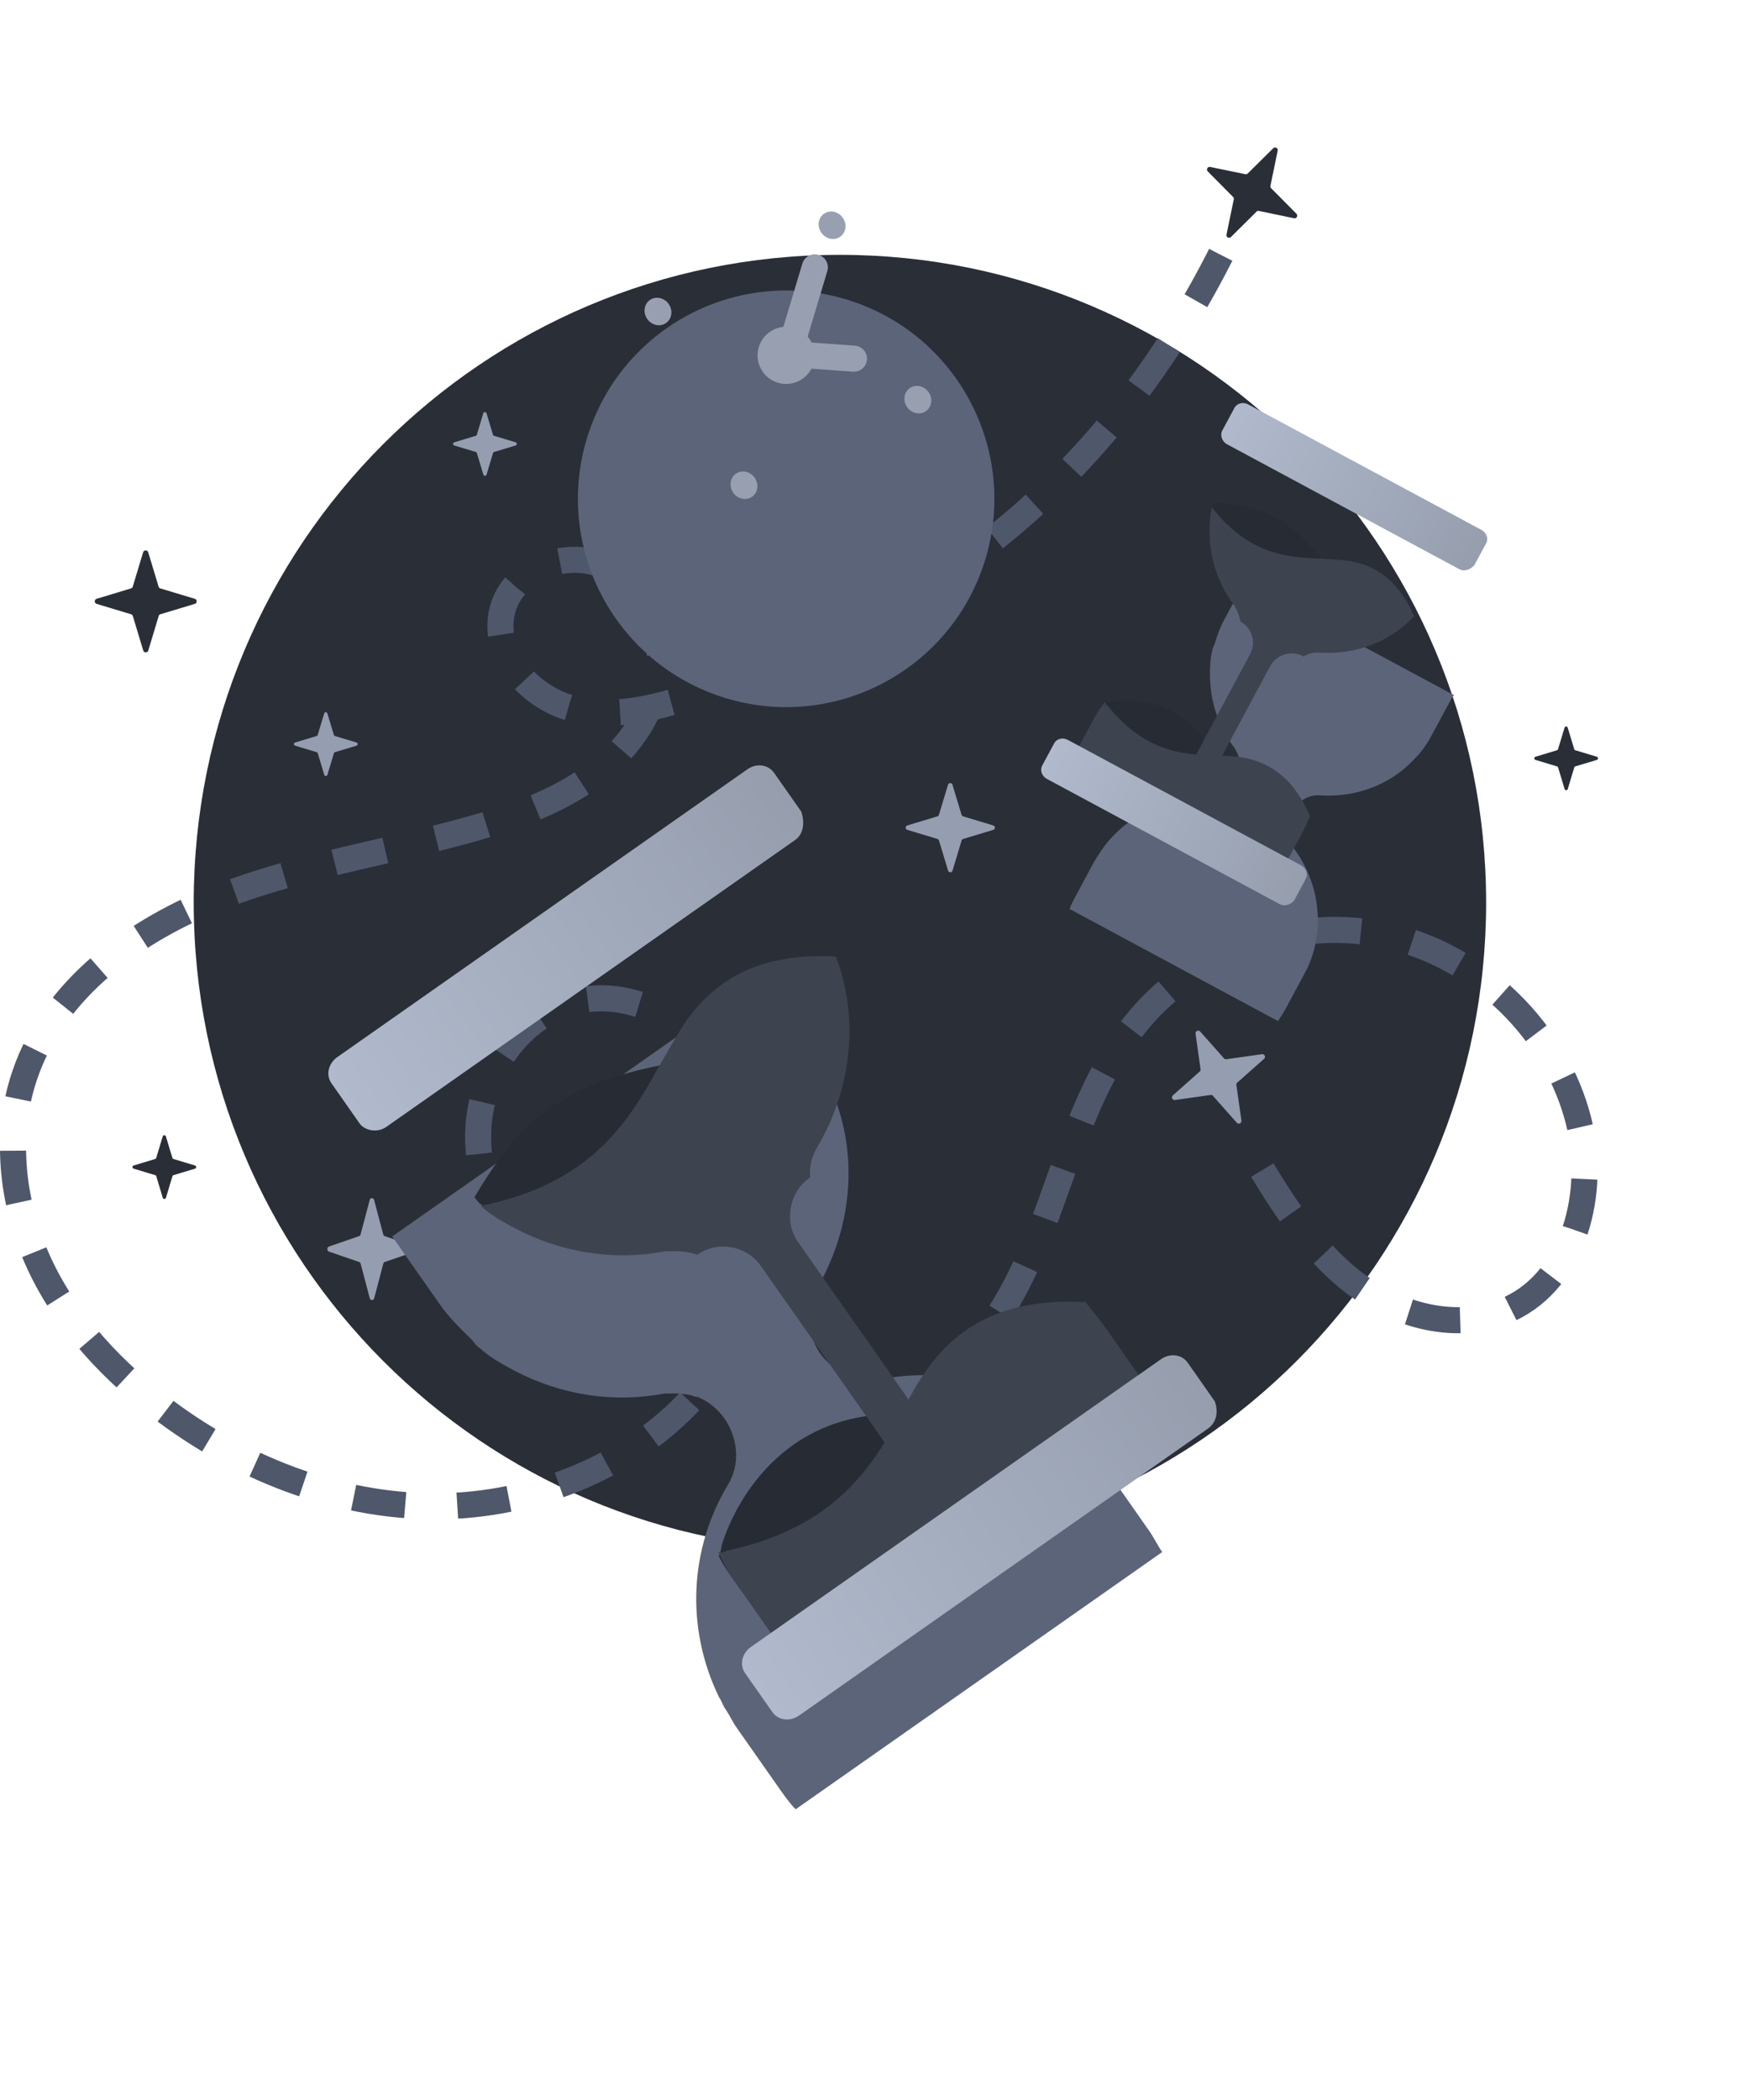 <svg width="134" height="161" viewBox="0 0 134 161" fill="none" xmlns="http://www.w3.org/2000/svg">
<path d="M64.424 118.867C91.797 118.867 113.99 96.674 113.99 69.203C113.99 41.732 91.7 19.54 64.424 19.54C37.05 19.54 14.858 41.732 14.858 69.203C14.858 96.674 37.05 118.867 64.424 118.867Z" fill="#2A2E37"/>
<path d="M93.634 19.54C83.242 40.022 67.989 48.17 54.008 53.036C50.764 54.181 47.233 55.183 43.893 54.324C40.553 53.466 37.642 50.078 38.549 46.739C39.36 43.638 43.368 42.112 46.279 43.352C49.237 44.592 50.859 48.027 50.573 51.224C50.287 54.42 48.331 57.234 45.849 59.19C43.321 61.146 40.315 62.339 37.261 63.245C30.533 65.249 23.519 66.203 16.982 68.731C10.398 71.26 4.147 75.792 1.904 82.423C0.282 87.146 0.95 92.489 3.05 96.973C5.149 101.457 8.728 105.226 12.736 108.231C18.891 112.811 26.477 115.673 34.112 115.483C41.746 115.292 49.476 111.952 54.199 105.941C58.923 99.931 60.307 91.201 56.967 84.283C54.676 79.513 49.476 75.601 44.275 76.746C40.171 77.7 37.165 81.707 36.736 85.953C36.306 90.199 38.167 94.397 40.935 97.545C43.702 100.742 47.376 102.984 51.193 104.94C56.776 107.754 63.361 109.901 69.134 107.516C74.621 105.274 77.818 99.597 79.918 94.111C82.017 88.624 83.591 82.661 87.409 78.129C91.989 72.691 99.719 70.162 106.638 71.784C113.556 73.406 119.377 79.131 121.095 86.001C122.431 91.344 120.809 98.022 115.799 100.36C111.886 102.22 107.067 100.885 103.679 98.213C100.292 95.542 98.001 91.725 95.806 88.004" stroke="#4F576B" stroke-width="2" stroke-miterlimit="10" stroke-dasharray="4 4"/>
<g filter="url(#filter0_d_577_1684)">
<path d="M55.179 42.372C63.532 45.2 72.597 40.72 75.425 32.367C78.253 24.013 73.773 14.948 65.419 12.12C57.066 9.292 48.001 13.772 45.173 22.126C42.345 30.479 46.825 39.544 55.179 42.372Z" fill="#5C6479"/>
</g>
<path d="M59.756 28.849C60.642 29.149 61.602 28.674 61.902 27.789C62.202 26.903 61.727 25.943 60.842 25.643C59.956 25.343 58.995 25.818 58.696 26.703C58.396 27.589 58.871 28.549 59.756 28.849Z" fill="#989FB0"/>
<path fill-rule="evenodd" clip-rule="evenodd" d="M60.681 26.117C60.058 25.905 59.381 26.24 59.169 26.864C58.958 27.488 59.293 28.165 59.917 28.376C60.541 28.587 61.218 28.253 61.429 27.629C61.64 27.005 61.305 26.328 60.681 26.117ZM58.222 26.543C58.611 25.396 59.855 24.781 61.002 25.169C62.149 25.558 62.764 26.802 62.376 27.949C61.988 29.096 60.743 29.711 59.596 29.323C58.449 28.935 57.834 27.69 58.222 26.543Z" fill="#989FB0"/>
<path d="M62.5 20.5L61 25.5" stroke="#989FB0" stroke-width="2" stroke-miterlimit="10" stroke-linecap="round" stroke-linejoin="round"/>
<path d="M62.083 27.254L65.5 27.5" stroke="#989FB0" stroke-width="2" stroke-miterlimit="10" stroke-linecap="round" stroke-linejoin="round"/>
<path d="M64.075 17.77C64.335 17.646 64.433 17.321 64.294 17.046C64.154 16.77 63.83 16.646 63.569 16.771C63.309 16.895 63.211 17.219 63.35 17.495C63.49 17.771 63.814 17.894 64.075 17.77Z" fill="#989FB0"/>
<path fill-rule="evenodd" clip-rule="evenodd" d="M63.803 17.233C63.783 17.242 63.776 17.267 63.786 17.287C63.797 17.308 63.821 17.317 63.841 17.308C63.861 17.299 63.868 17.274 63.858 17.253C63.847 17.233 63.822 17.223 63.803 17.233ZM62.914 17.703C62.645 17.172 62.834 16.548 63.336 16.309C63.837 16.07 64.461 16.307 64.73 16.838C64.998 17.369 64.81 17.993 64.308 18.232C63.807 18.471 63.183 18.234 62.914 17.703Z" fill="#989FB0"/>
<path d="M57.317 37.705C57.578 37.58 57.676 37.256 57.536 36.98C57.396 36.704 57.072 36.581 56.812 36.705C56.551 36.83 56.453 37.154 56.593 37.43C56.732 37.706 57.057 37.829 57.317 37.705Z" fill="#989FB0"/>
<path fill-rule="evenodd" clip-rule="evenodd" d="M57.045 37.167C57.025 37.177 57.018 37.201 57.029 37.222C57.039 37.243 57.063 37.252 57.083 37.243C57.103 37.233 57.11 37.209 57.1 37.188C57.089 37.167 57.065 37.158 57.045 37.167ZM56.156 37.638C55.888 37.107 56.076 36.483 56.578 36.243C57.079 36.005 57.703 36.241 57.972 36.772C58.24 37.303 58.052 37.928 57.551 38.166C57.049 38.405 56.425 38.169 56.156 37.638Z" fill="#989FB0"/>
<path d="M50.72 24.383C50.981 24.259 51.079 23.934 50.939 23.658C50.799 23.382 50.475 23.259 50.215 23.384C49.954 23.508 49.856 23.832 49.996 24.108C50.135 24.384 50.46 24.507 50.72 24.383Z" fill="#989FB0"/>
<path fill-rule="evenodd" clip-rule="evenodd" d="M50.448 23.846C50.429 23.855 50.421 23.879 50.432 23.9C50.442 23.921 50.467 23.93 50.486 23.921C50.506 23.912 50.514 23.887 50.503 23.866C50.492 23.845 50.468 23.836 50.448 23.846ZM49.56 24.316C49.291 23.785 49.48 23.161 49.981 22.922C50.482 22.683 51.107 22.919 51.375 23.451C51.644 23.982 51.455 24.606 50.954 24.845C50.453 25.084 49.828 24.847 49.56 24.316Z" fill="#989FB0"/>
<path d="M70.655 31.141C70.915 31.016 71.013 30.692 70.874 30.416C70.734 30.14 70.41 30.017 70.149 30.141C69.889 30.265 69.791 30.59 69.93 30.866C70.07 31.142 70.394 31.265 70.655 31.141Z" fill="#989FB0"/>
<path fill-rule="evenodd" clip-rule="evenodd" d="M70.383 30.603C70.364 30.613 70.356 30.637 70.367 30.658C70.377 30.679 70.402 30.688 70.421 30.679C70.441 30.669 70.448 30.645 70.438 30.624C70.427 30.603 70.403 30.594 70.383 30.603ZM69.495 31.074C69.226 30.543 69.415 29.919 69.916 29.68C70.417 29.441 71.041 29.677 71.31 30.208C71.579 30.739 71.39 31.364 70.889 31.603C70.387 31.842 69.763 31.605 69.495 31.074Z" fill="#989FB0"/>
<path d="M12.3 47.098L14.943 46.301C15.134 46.246 15.134 45.968 14.943 45.913L12.3 45.116C12.233 45.098 12.183 45.048 12.165 44.98L11.368 42.345C11.313 42.153 11.035 42.153 10.979 42.345L10.183 44.98C10.165 45.048 10.115 45.098 10.047 45.116L7.412 45.913C7.22 45.968 7.22 46.246 7.412 46.301L10.054 47.098C10.121 47.116 10.171 47.166 10.189 47.234L10.986 49.876C11.041 50.067 11.319 50.067 11.375 49.876L12.171 47.234C12.183 47.166 12.233 47.116 12.3 47.098Z" fill="#2A2E37"/>
<path d="M96.555 16.173L99.257 16.734C99.452 16.776 99.585 16.532 99.443 16.392L97.501 14.432C97.45 14.383 97.43 14.316 97.446 14.248L98.003 11.551C98.046 11.357 97.802 11.224 97.662 11.366L95.704 13.303C95.656 13.353 95.589 13.373 95.52 13.357L92.824 12.8C92.629 12.757 92.497 13.001 92.638 13.142L94.581 15.102C94.631 15.15 94.651 15.217 94.635 15.286L94.075 17.988C94.032 18.182 94.276 18.315 94.417 18.173L96.377 16.231C96.42 16.177 96.487 16.157 96.555 16.173Z" fill="#2A2E37"/>
<path d="M94.895 83.013L96.96 81.182C97.11 81.051 96.993 80.799 96.796 80.829L94.064 81.214C93.995 81.226 93.929 81.202 93.884 81.148L92.055 79.09C91.925 78.939 91.672 79.056 91.702 79.253L92.085 81.979C92.097 82.049 92.073 82.114 92.019 82.159L89.96 83.988C89.81 84.119 89.926 84.371 90.123 84.341L92.856 83.956C92.925 83.944 92.99 83.968 93.036 84.022L94.867 86.086C94.998 86.236 95.25 86.12 95.22 85.923L94.835 83.191C94.817 83.124 94.841 83.058 94.895 83.013Z" fill="#959EB0"/>
<path d="M73.872 64.326L76.183 63.629C76.351 63.581 76.351 63.337 76.183 63.289L73.872 62.592C73.812 62.576 73.769 62.533 73.753 62.473L73.056 60.167C73.007 60 72.764 60 72.716 60.167L72.019 62.473C72.003 62.533 71.96 62.576 71.9 62.592L69.594 63.289C69.426 63.337 69.426 63.581 69.594 63.629L71.906 64.326C71.965 64.342 72.008 64.385 72.024 64.445L72.721 66.756C72.77 66.924 73.013 66.924 73.061 66.756L73.758 64.445C73.769 64.385 73.812 64.342 73.872 64.326Z" fill="#959EB0"/>
<path d="M29.512 96.761L31.823 95.965C31.991 95.909 31.991 95.632 31.823 95.576L29.512 94.78C29.452 94.761 29.409 94.712 29.393 94.644L28.696 92.008C28.648 91.817 28.404 91.817 28.356 92.008L27.659 94.644C27.643 94.712 27.6 94.761 27.54 94.78L25.234 95.576C25.067 95.632 25.067 95.909 25.234 95.965L27.546 96.761C27.605 96.78 27.648 96.829 27.665 96.897L28.361 99.539C28.41 99.731 28.653 99.731 28.702 99.539L29.398 96.897C29.409 96.829 29.452 96.78 29.512 96.761Z" fill="#959EB0"/>
<path d="M25.692 57.672L27.344 57.174C27.463 57.139 27.463 56.965 27.344 56.931L25.692 56.433C25.65 56.422 25.619 56.391 25.608 56.348L25.11 54.701C25.075 54.581 24.901 54.581 24.867 54.701L24.369 56.348C24.358 56.391 24.327 56.422 24.284 56.433L22.637 56.931C22.517 56.965 22.517 57.139 22.637 57.174L24.288 57.672C24.331 57.683 24.361 57.714 24.373 57.756L24.871 59.407C24.905 59.527 25.079 59.527 25.114 59.407L25.611 57.756C25.619 57.714 25.65 57.683 25.692 57.672Z" fill="#959EB0"/>
<path d="M120.831 58.762L122.482 58.265C122.601 58.23 122.601 58.056 122.482 58.022L120.831 57.524C120.788 57.512 120.757 57.481 120.746 57.439L120.248 55.792C120.213 55.672 120.04 55.672 120.005 55.792L119.507 57.439C119.496 57.481 119.465 57.512 119.422 57.524L117.775 58.022C117.655 58.056 117.655 58.23 117.775 58.265L119.426 58.762C119.469 58.774 119.5 58.805 119.511 58.847L120.009 60.498C120.044 60.618 120.217 60.618 120.252 60.498L120.75 58.847C120.757 58.805 120.788 58.774 120.831 58.762Z" fill="#2A2E37"/>
<path d="M37.898 34.654L39.549 34.156C39.668 34.121 39.668 33.948 39.549 33.913L37.898 33.416C37.855 33.404 37.824 33.373 37.813 33.331L37.315 31.683C37.28 31.564 37.107 31.564 37.072 31.683L36.574 33.331C36.563 33.373 36.532 33.404 36.489 33.416L34.842 33.913C34.722 33.948 34.722 34.121 34.842 34.156L36.493 34.654C36.536 34.666 36.566 34.696 36.578 34.739L37.076 36.39C37.11 36.51 37.284 36.51 37.319 36.39L37.816 34.739C37.824 34.696 37.855 34.666 37.898 34.654Z" fill="#959EB0"/>
<path d="M13.307 90.103L14.958 89.606C15.078 89.571 15.078 89.397 14.958 89.362L13.307 88.865C13.264 88.853 13.233 88.822 13.222 88.78L12.724 87.133C12.689 87.013 12.516 87.013 12.481 87.133L11.983 88.78C11.972 88.822 11.941 88.853 11.899 88.865L10.251 89.362C10.132 89.397 10.132 89.571 10.251 89.606L11.902 90.103C11.945 90.115 11.976 90.146 11.987 90.188L12.485 91.839C12.52 91.959 12.693 91.959 12.728 91.839L13.226 90.188C13.233 90.146 13.264 90.115 13.307 90.103Z" fill="#2A2E37"/>
<g filter="url(#filter1_d_577_1684)">
<path d="M58.692 64.591L61.979 69.276C62.918 70.615 63.56 71.734 64.05 73.245C65.882 78.094 65.199 83.425 62.677 87.762C62.209 88.518 61.97 89.399 62.086 90.174C62.106 91.016 62.356 91.982 62.892 92.747C63.966 94.277 65.765 95.012 67.573 94.742C73.38 93.664 79.353 95.467 83.443 99.874C83.942 100.38 84.344 100.954 84.814 101.623L88.1 106.309C88.503 106.882 88.809 107.523 89.145 108.001L61.033 127.722C60.602 127.311 60.133 126.641 59.797 126.163L56.511 121.478C56.175 121 55.935 120.455 55.6 119.977C55.466 119.786 55.36 119.432 55.159 119.145C52.57 113.827 52.88 107.76 55.841 102.83C56.777 101.317 56.632 99.279 55.558 97.749C55.089 97.08 54.361 96.449 53.576 96.144C53.509 96.048 53.413 96.115 53.413 96.115C52.628 95.809 51.786 95.829 50.944 95.85C47.041 96.59 43.041 95.972 39.432 94.081C38.513 93.585 37.593 93.088 36.798 92.362C36.569 92.238 36.367 91.951 36.233 91.76C35.371 90.938 34.442 90.02 33.704 88.968L30.418 84.283C30.351 84.187 30.216 83.996 30.082 83.805L58.385 63.95C58.491 64.304 58.558 64.4 58.692 64.591Z" fill="#5C6479"/>
</g>
<path d="M74.535 109.547C74.535 109.547 64.421 118.925 63.742 118.974C63.292 119.146 59.314 120.796 56.779 121.861L56.108 120.905C55.773 120.426 55.438 119.948 55.131 119.308C55.255 119.078 55.312 118.752 55.369 118.427C56.666 114.378 60.698 108.126 69.195 108.443L74.535 109.547Z" fill="#272B33"/>
<path d="M56.53 84.084L45.363 92.774L39.595 94.11C38.675 93.613 37.757 93.117 36.962 92.39C36.732 92.266 36.531 91.979 36.396 91.788C39.482 86.627 42.32 83.352 50.576 81.698C51.964 81.438 53.255 81.245 54.805 81.014C68.601 79.326 56.53 84.084 56.53 84.084Z" fill="#272B33"/>
<path d="M64.117 73.341C65.949 78.19 65.266 83.52 62.744 87.858C62.276 88.614 62.038 89.495 62.153 90.269L62.058 90.337C60.528 91.41 60.128 93.688 61.201 95.217L71.196 109.464L68.423 111.41L58.361 97.067C57.288 95.537 55.106 95.07 53.481 96.211C52.696 95.905 51.854 95.925 51.012 95.945C47.108 96.686 43.108 96.068 39.499 94.177C38.58 93.681 37.661 93.184 36.866 92.458C45.38 90.765 48.246 85.901 50.452 81.928C51.168 80.712 51.789 79.563 52.477 78.51C55.2 74.46 59.217 73.068 64.117 73.341Z" fill="#3E4350"/>
<path d="M84.718 101.691L88.004 106.376C88.407 106.95 88.714 107.59 89.049 108.069L63.997 125.643L59.395 125.59L56.443 121.383C56.108 120.905 55.773 120.427 55.533 119.881C55.398 119.69 55.293 119.336 55.092 119.049C55.187 118.982 55.254 119.078 55.35 119.011C55.513 119.039 55.608 118.972 55.704 118.905C65.022 116.934 67.513 111.334 69.873 106.968C70.245 106.279 70.713 105.523 71.153 104.929C74.038 100.907 78.218 99.544 83.28 99.845C83.75 100.515 84.248 101.021 84.718 101.691Z" fill="#3E4350"/>
<path d="M60.989 64.406L29.626 86.407C28.957 86.877 27.981 86.706 27.578 86.132L25.432 83.072C24.962 82.403 25.201 81.522 25.87 81.053L57.328 58.984C57.998 58.515 58.907 58.591 59.376 59.26L61.456 62.224C61.734 63.028 61.658 63.937 60.989 64.406Z" fill="url(#paint0_linear_577_1684)"/>
<path d="M92.648 109.538L61.286 131.539C60.617 132.009 59.707 131.933 59.238 131.264L57.158 128.3C56.689 127.63 56.927 126.75 57.596 126.28L89.055 104.212C89.724 103.743 90.633 103.818 91.103 104.487L93.182 107.452C93.46 108.255 93.318 109.069 92.648 109.538Z" fill="url(#paint1_linear_577_1684)"/>
<g filter="url(#filter2_d_577_1684)">
<path d="M111.307 42.605L109.874 45.27C109.465 46.031 109.089 46.6 108.491 47.19C106.636 49.207 103.956 50.149 101.309 49.988C100.84 49.946 100.368 50.043 100.029 50.281C99.636 50.491 99.239 50.838 99.005 51.273C98.537 52.143 98.617 53.167 99.174 53.958C101.061 56.445 101.628 59.694 100.517 62.672C100.396 63.027 100.221 63.353 100.016 63.734L98.583 66.399C98.408 66.725 98.178 67.022 98.032 67.294L82.044 58.697C82.136 58.396 82.34 58.015 82.487 57.743L83.919 55.079C84.066 54.807 84.266 54.564 84.412 54.292C84.471 54.184 84.613 54.05 84.701 53.886C86.598 51.401 89.537 50.108 92.569 50.336C93.506 50.419 94.434 49.866 94.901 48.996C95.106 48.616 95.231 48.122 95.189 47.679C95.219 47.624 95.164 47.595 95.164 47.595C95.122 47.152 94.913 46.759 94.703 46.366C93.427 44.698 92.769 42.662 92.806 40.508C92.822 39.956 92.838 39.404 92.993 38.856C92.997 38.718 93.085 38.555 93.143 38.447C93.327 37.844 93.54 37.188 93.861 36.589L95.294 33.925C95.323 33.87 95.382 33.762 95.44 33.653L111.537 42.308C111.395 42.442 111.366 42.496 111.307 42.605Z" fill="#5C6479"/>
</g>
<path d="M93.834 60.76C93.834 60.76 87.003 58.209 86.819 57.9C86.631 57.728 84.907 56.241 83.802 55.296L84.095 54.752C84.241 54.481 84.387 54.209 84.617 53.912C84.755 53.916 84.922 53.865 85.09 53.815C87.31 53.467 91.22 53.887 93.088 57.976L93.834 60.76Z" fill="#272B33"/>
<path d="M101.587 46.211L94.831 42.999L92.831 40.592C92.847 40.04 92.864 39.488 93.018 38.94C93.022 38.802 93.11 38.639 93.168 38.53C96.338 38.762 98.559 39.326 101.3 42.833C101.752 43.426 102.15 43.99 102.627 44.668C106.7 50.783 101.587 46.211 101.587 46.211Z" fill="#272B33"/>
<path d="M108.462 47.244C106.607 49.261 103.927 50.204 101.279 50.042C100.811 50.001 100.339 50.097 100 50.336L99.946 50.306C99.076 49.838 97.905 50.19 97.437 51.06L93.08 59.163L91.503 58.315L95.889 50.158C96.357 49.288 96.059 48.147 95.135 47.649C95.093 47.206 94.884 46.813 94.674 46.42C93.398 44.752 92.74 42.716 92.776 40.563C92.793 40.011 92.809 39.459 92.964 38.911C95.784 42.531 98.762 42.73 101.162 42.828C101.907 42.878 102.597 42.899 103.258 42.974C105.817 43.298 107.428 44.866 108.462 47.244Z" fill="#3E4350"/>
<path d="M99.962 63.705L98.529 66.369C98.354 66.696 98.124 66.993 97.978 67.265L83.73 59.603L82.662 57.417L83.949 55.024C84.095 54.752 84.241 54.48 84.442 54.238C84.5 54.129 84.642 53.995 84.73 53.832C84.785 53.861 84.755 53.916 84.81 53.945C84.835 54.029 84.889 54.058 84.944 54.087C88.087 58.02 91.323 57.868 93.945 57.946C94.359 57.958 94.828 58 95.212 58.066C97.797 58.475 99.433 60.126 100.492 62.588C100.288 62.969 100.167 63.324 99.962 63.705Z" fill="#3E4350"/>
<path d="M111.939 43.646L94.102 34.055C93.722 33.85 93.571 33.348 93.746 33.022L94.682 31.282C94.887 30.901 95.359 30.805 95.74 31.009L113.631 40.63C114.012 40.835 114.192 41.282 113.987 41.663L113.081 43.348C112.767 43.671 112.32 43.851 111.939 43.646Z" fill="url(#paint2_linear_577_1684)"/>
<path d="M98.138 69.314L80.301 59.723C79.92 59.518 79.74 59.071 79.945 58.69L80.851 57.004C81.056 56.623 81.528 56.527 81.909 56.732L99.8 66.352C100.181 66.557 100.361 67.004 100.156 67.385L99.25 69.07C98.936 69.393 98.518 69.518 98.138 69.314Z" fill="url(#paint3_linear_577_1684)"/>
<defs>
<filter id="filter0_d_577_1684" x="22.326" y="0.273" width="75.947" height="75.946" filterUnits="userSpaceOnUse" color-interpolation-filters="sRGB">
<feFlood flood-opacity="0" result="BackgroundImageFix"/>
<feColorMatrix in="SourceAlpha" type="matrix" values="0 0 0 0 0 0 0 0 0 0 0 0 0 0 0 0 0 0 127 0" result="hardAlpha"/>
<feOffset dy="11"/>
<feGaussianBlur stdDeviation="11"/>
<feColorMatrix type="matrix" values="0 0 0 0 0 0 0 0 0 0 0 0 0 0 0 0 0 0 0.27 0"/>
<feBlend mode="normal" in2="BackgroundImageFix" result="effect1_dropShadow_577_1684"/>
<feBlend mode="normal" in="SourceGraphic" in2="effect1_dropShadow_577_1684" result="shape"/>
</filter>
<filter id="filter1_d_577_1684" x="8.082" y="52.95" width="103.063" height="107.772" filterUnits="userSpaceOnUse" color-interpolation-filters="sRGB">
<feFlood flood-opacity="0" result="BackgroundImageFix"/>
<feColorMatrix in="SourceAlpha" type="matrix" values="0 0 0 0 0 0 0 0 0 0 0 0 0 0 0 0 0 0 127 0" result="hardAlpha"/>
<feOffset dy="11"/>
<feGaussianBlur stdDeviation="11"/>
<feColorMatrix type="matrix" values="0 0 0 0 0 0 0 0 0 0 0 0 0 0 0 0 0 0 0.27 0"/>
<feBlend mode="normal" in2="BackgroundImageFix" result="effect1_dropShadow_577_1684"/>
<feBlend mode="normal" in="SourceGraphic" in2="effect1_dropShadow_577_1684" result="shape"/>
</filter>
<filter id="filter2_d_577_1684" x="60.044" y="22.653" width="73.493" height="77.641" filterUnits="userSpaceOnUse" color-interpolation-filters="sRGB">
<feFlood flood-opacity="0" result="BackgroundImageFix"/>
<feColorMatrix in="SourceAlpha" type="matrix" values="0 0 0 0 0 0 0 0 0 0 0 0 0 0 0 0 0 0 127 0" result="hardAlpha"/>
<feOffset dy="11"/>
<feGaussianBlur stdDeviation="11"/>
<feColorMatrix type="matrix" values="0 0 0 0 0 0 0 0 0 0 0 0 0 0 0 0 0 0 0.27 0"/>
<feBlend mode="normal" in2="BackgroundImageFix" result="effect1_dropShadow_577_1684"/>
<feBlend mode="normal" in="SourceGraphic" in2="effect1_dropShadow_577_1684" result="shape"/>
</filter>
<linearGradient id="paint0_linear_577_1684" x1="26.49" y1="84.614" x2="60.456" y2="60.786" gradientUnits="userSpaceOnUse">
<stop stop-color="#B0BACC"/>
<stop offset="1" stop-color="#969EAE"/>
</linearGradient>
<linearGradient id="paint1_linear_577_1684" x1="58.183" y1="129.793" x2="92.149" y2="105.966" gradientUnits="userSpaceOnUse">
<stop stop-color="#B0BACC"/>
<stop offset="1" stop-color="#969EAE"/>
</linearGradient>
<linearGradient id="paint2_linear_577_1684" x1="94.205" y1="32.148" x2="113.523" y2="42.535" gradientUnits="userSpaceOnUse">
<stop stop-color="#B0BACC"/>
<stop offset="1" stop-color="#969EAE"/>
</linearGradient>
<linearGradient id="paint3_linear_577_1684" x1="80.389" y1="57.843" x2="99.707" y2="68.23" gradientUnits="userSpaceOnUse">
<stop stop-color="#B0BACC"/>
<stop offset="1" stop-color="#969EAE"/>
</linearGradient>
</defs>
</svg>
